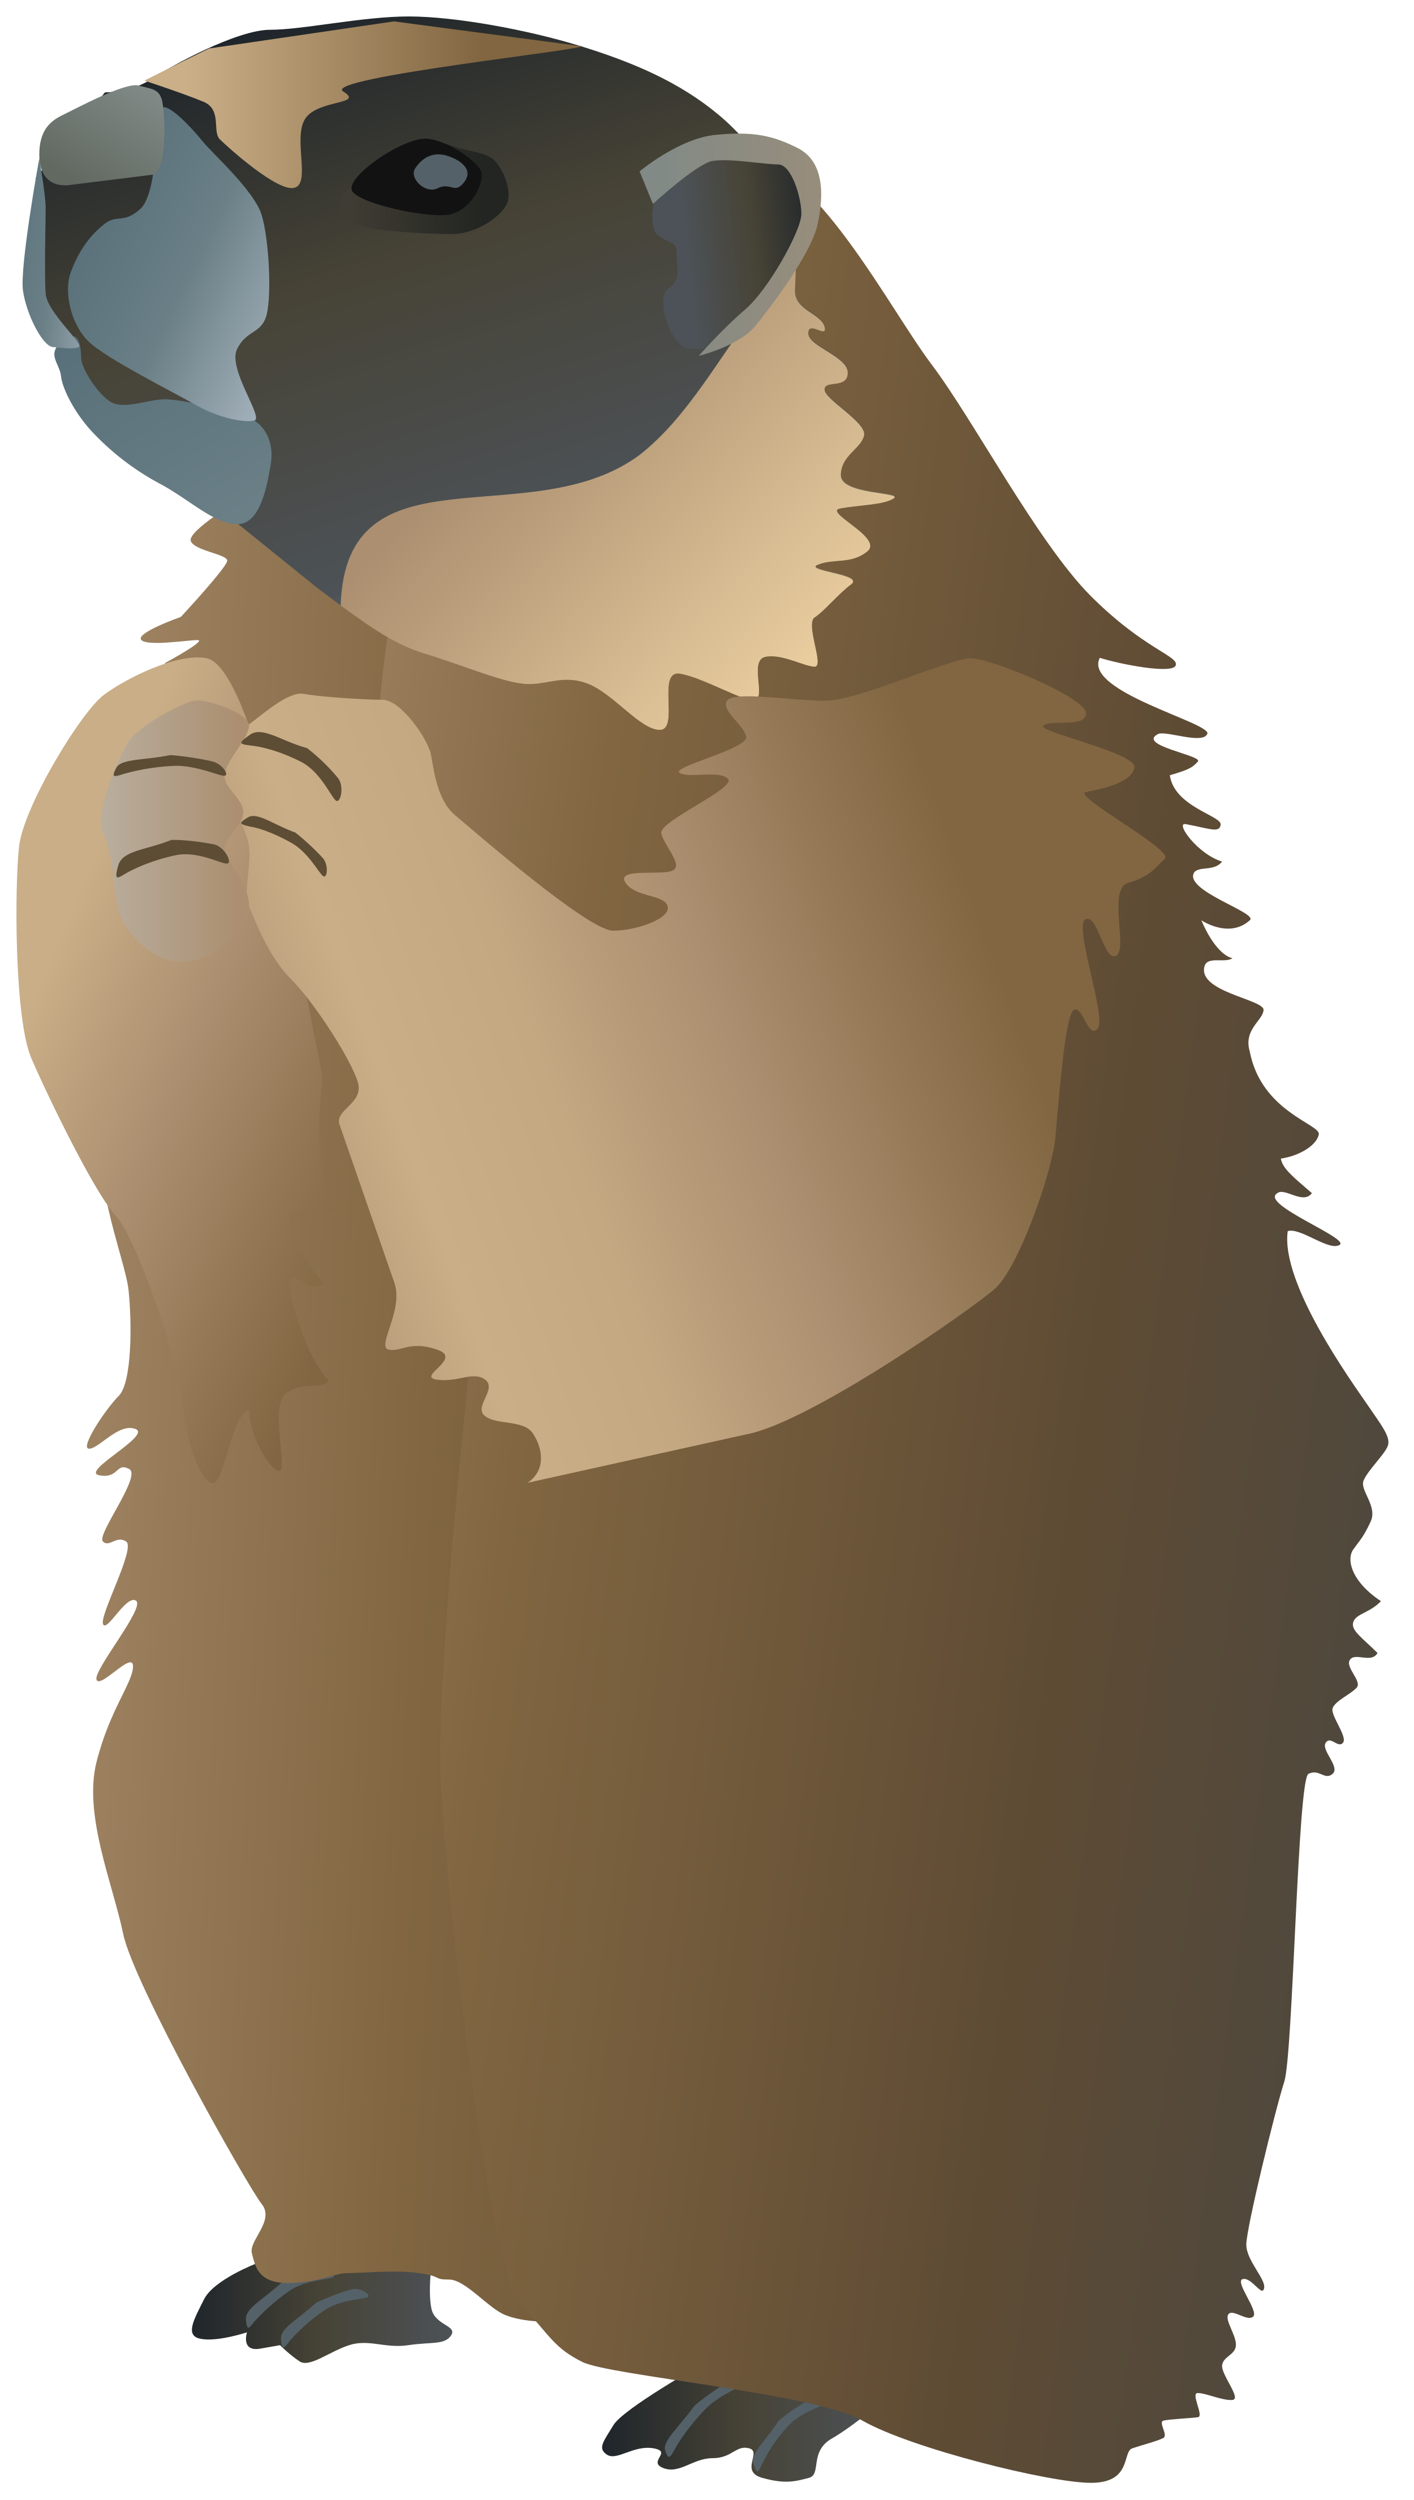 <svg xmlns="http://www.w3.org/2000/svg" xmlns:xlink="http://www.w3.org/1999/xlink" viewBox="0 0 43 76" fill="#fff" fill-rule="evenodd" stroke="#000" stroke-linecap="round" stroke-linejoin="round"><use xlink:href="#R" x=".5" y=".5"/><defs><linearGradient id="A" x1="-0.11%" y1="50.00%" x2="99.67%" y2="50.00%"><stop offset="0%" stop-color="#1d242a"/><stop offset="51.1%" stop-color="#474336"/><stop offset="100%" stop-color="#4c5257"/></linearGradient><linearGradient id="B" x1="0.00%" y1="50.00%" x2="100.14%" y2="50.00%"><stop offset="0%" stop-color="#1d242a"/><stop offset="51.1%" stop-color="#474336"/><stop offset="100%" stop-color="#4c5257"/></linearGradient><linearGradient id="C" x1="-52.07%" y1="30.34%" x2="165.18%" y2="71.64%"><stop offset="11.8%" stop-color="#ab8f70"/><stop offset="55.6%" stop-color="#816641"/><stop offset="100%" stop-color="#5e4b34"/></linearGradient><linearGradient id="D" x1="-25.86%" y1="30.75%" x2="119.39%" y2="74.92%"><stop offset="3.4%" stop-color="#ab8f70"/><stop offset="30.3%" stop-color="#816641"/><stop offset="65.2%" stop-color="#5e4b34"/><stop offset="92.1%" stop-color="#494741"/></linearGradient><linearGradient id="E" x1="29.72%" y1="-1.52%" x2="70.31%" y2="103.36%"><stop offset="0%" stop-color="#1d242a"/><stop offset="33.7%" stop-color="#474336"/><stop offset="70.2%" stop-color="#4c5257"/><stop offset="98.9%" stop-color="#e9cd9f"/></linearGradient><linearGradient id="F" x1="25.03%" y1="23.82%" x2="91.09%" y2="77.72%"><stop offset="11.8%" stop-color="#ab8f70"/><stop offset="100%" stop-color="#e9cd9f"/></linearGradient><linearGradient id="G" x1="90.75%" y1="96.91%" x2="14.59%" y2="-8.03%"><stop offset="3.9%" stop-color="#6a7f86"/><stop offset="98.9%" stop-color="#576f79"/></linearGradient><linearGradient id="H" x1="144.82%" y1="87.61%" x2="-47.43%" y2="19.17%"><stop offset="0%" stop-color="#a8b5bf"/><stop offset="50%" stop-color="#6a7f86"/><stop offset="98.9%" stop-color="#576f79"/></linearGradient><linearGradient id="I" x1="105.26%" y1="93.08%" x2="9.51%" y2="19.91%"><stop offset="0%" stop-color="#a8b5bf"/><stop offset="50%" stop-color="#6a7f86"/><stop offset="98.9%" stop-color="#576f79"/></linearGradient><linearGradient id="J" x1="16.50%" y1="106.04%" x2="95.09%" y2="7.89%"><stop offset="12.9%" stop-color="#626961"/><stop offset="98.9%" stop-color="#818a87"/></linearGradient><linearGradient id="K" x1="-0.11%" y1="50.00%" x2="99.89%" y2="50.00%"><stop offset="7.9%" stop-color="#3f3c33"/><stop offset="86%" stop-color="#222521"/></linearGradient><linearGradient id="L" x1="106.46%" y1="41.65%" x2="25.52%" y2="52.82%"><stop offset="0%" stop-color="#1d242a"/><stop offset="51.1%" stop-color="#474336"/><stop offset="100%" stop-color="#4c5257"/></linearGradient><linearGradient id="M" x1="-0.00%" y1="50.00%" x2="100.12%" y2="50.00%"><stop offset="5.1%" stop-color="#818a87"/><stop offset="91.6%" stop-color="#968d7c"/></linearGradient><linearGradient id="N" x1="26.87%" y1="15.30%" x2="94.97%" y2="89.85%"><stop offset="5.1%" stop-color="#caae87"/><stop offset="41.6%" stop-color="#ab8f70"/><stop offset="96.6%" stop-color="#816641"/></linearGradient><linearGradient id="O" x1="-2.31%" y1="59.90%" x2="82.37%" y2="33.24%"><stop offset="0%" stop-color="#ab8f70"/><stop offset="23.6%" stop-color="#caae87"/><stop offset="42.1%" stop-color="#c3a882"/><stop offset="64.6%" stop-color="#ab8f70"/><stop offset="97.8%" stop-color="#816641"/></linearGradient><linearGradient id="P" x1="0.13%" y1="50.00%" x2="100.13%" y2="50.00%"><stop offset="5.1%" stop-color="#b9ae9e"/><stop offset="91.6%" stop-color="#ab8f70"/></linearGradient><linearGradient id="Q" x1="0.00%" y1="50.00%" x2="100.00%" y2="50.00%"><stop offset="9%" stop-color="#cbaf88"/><stop offset="74.7%" stop-color="#816641"/></linearGradient></defs><symbol id="R" overflow="visible"><g stroke="none" fill-rule="nonzero"><path d="M20.765 71.43s-2.31 1.305-2.61 1.8-.495.705-.195.9.81-.3 1.41-.195-.195.405.3.6.9-.3 1.5-.3.705-.405 1.11-.3-.3.705.405.9 1.005.105 1.41 0 0-.795.705-1.2 1.605-1.2 1.605-1.2l-5.64-1.005h0z" fill="url(#A)"/><path d="M9.02 68.31H7.31s-1.305.495-1.605 1.095-.6 1.11-.105 1.2c.495.105 1.41-.195 1.41-.195s-.195.6.405.495l.6-.105s.3.3.6.495.9-.3 1.5-.495 1.095.105 1.8 0 1.11 0 1.305-.3-.495-.3-.6-.81c-.105-.495 0-1.305 0-1.305l-3.6-.075h0z" fill="url(#B)"/><path d="M9.35 69.75c.48-.33 1.17-.345 1.32-.405.15-.075-.21-.315-.48-.24-.285.075-.66.21-1.08.405-.525.495-1.095.765-1.065 1.11s.075.3.27.045c.21-.24.555-.585 1.035-.915h0zm-1.05-.6c.48-.33 1.17-.345 1.32-.405.15-.075-.21-.315-.495-.24s-.66.21-1.08.405c-.525.495-1.095.765-1.065 1.11s.075.3.27.045c.225-.24.57-.585 1.05-.915h0zm15.165 4.11c.39-.435 1.05-.6 1.185-.705s-.27-.255-.525-.105c-.255.135-.6.36-.945.645-.39.615-.885 1.005-.765 1.32.105.33.135.27.27-.015.135-.3.39-.72.78-1.14h0zm-2.55-.48c.435-.465 1.17-.735 1.32-.855s-.285-.195-.57-.03c-.27.165-.66.42-1.05.75-.45.63-.99 1.08-.885 1.365s.135.225.3-.06c.15-.285.45-.705.885-1.17h0z" fill="#546168"/><path d="M6.71 14.745s-1.5.9-1.41 1.2c.105.3 1.11.405 1.11.6S5 18.255 5 18.255s-1.41.495-1.2.705c.195.195 1.41 0 1.71 0s-1.005.705-1.005.705l.9.3c.3.105-2.505 1.5-2.205 1.8 1.11-.405 1.305-.705 1.41-.405s-.21.9-.81 1.2-.93 1.365-.495 1.11c.495-.3 1.11-1.11 1.305-.705s-2.1 1.5-1.605 2.01c.495.495 1.41 0 1.41.405s-1.71 1.305-1.5 1.71c.195.405 1.305-1.005 1.5-.6.21.405-.705 2.31-.705 2.31s-.405 2.205-1.005 4.215.6 4.71.705 5.715.105 2.805-.3 3.21-1.2 1.605-.9 1.605.9-.795 1.41-.6-1.71 1.305-1.095 1.41c.6.105.495-.405.9-.195.405.195-1.005 2.01-.795 2.205.195.195.405-.195.705 0S2.54 48.57 2.63 48.87c.105.3.705-.9 1.005-.705s-1.305 2.115-1.2 2.4c.105.3 1.11-.9 1.11-.405s-.705 1.305-1.11 2.91.495 3.705.81 5.22c.3 1.5 3.81 7.725 4.215 8.22.405.51-.405 1.11-.3 1.5.105.405.195.9 1.095.9s1.41-.3 1.8-.3c.405 0 1.5-.105 2.205 0s.405.195.9.195 1.2.885 1.71 1.08c.495.195 1.095.195 1.095.195l1.2-35.685-3.915-17.55-6.54-2.1h0z" fill="url(#C)"/><path d="M14.27 36.18c-.09 1.335-1.575 13.785-1.365 17.565.21 3.795 1.47 14.73 2.415 15.78s1.05 1.365 1.89 1.785 7.05.945 8.52 1.785 5.685 1.89 6.945 1.89.945-.945 1.26-1.05.78-.225.945-.315c.15-.09-.165-.48 0-.525.15-.045.855-.075 1.05-.105s-.24-.75 0-.735c.24 0 .765.24 1.05.21s-.345-.765-.315-1.05.42-.315.42-.63-.36-.765-.225-.93.57.24.75.075-.585-1.08-.315-1.14.585.555.645.285c.075-.27-.54-.84-.54-1.335s.885-4.11 1.155-4.95.405-9.195.735-9.36.495.21.735 0-.36-.72-.21-.945.375.18.525 0-.39-.84-.315-1.05c.075-.225.57-.435.735-.63s-.36-.615-.21-.84c.15-.24.66.12.84-.21-.465-.465-.825-.69-.735-.945s.495-.27.84-.63c-.885-.585-1.065-1.26-.84-1.575s.3-.36.525-.84-.345-.96-.21-1.26c.135-.315.645-.795.735-1.05.09-.27-.18-.6-.63-1.26s-2.64-3.675-2.415-5.265c.39-.12 1.245.615 1.575.42.345-.195-2.46-1.245-1.89-1.575.225-.18.78.36 1.05 0-.57-.495-.885-.735-.945-1.05.6-.09 1.095-.42 1.155-.735s-1.74-.675-2.1-2.52c-.195-.675.39-.93.42-1.26s-2.07-.555-1.785-1.365c.12-.27.6-.06.84-.21-.555-.15-.945-1.155-.945-1.155s.84.57 1.47 0c.285-.225-2.07-.915-1.68-1.47.18-.18.6-.015.84-.315-.75-.225-1.44-1.2-1.11-1.14.735.135 1.035.285 1.065.015s-1.41-.54-1.545-1.5c.615-.18.69-.24.855-.42.15-.18-1.905-.495-1.2-.84.27-.09 1.35.33 1.485 0s-3.795-1.29-3.27-2.31c.615.195 2.235.51 2.31.225.09-.285-.96-.48-2.595-2.115-1.62-1.635-3.57-5.37-4.845-7.05-1.26-1.68-3.36-5.79-5.46-6.315-2.115-.525-10.2 8.73-10.2 8.73l-.84 5.685c-.195 1.2-.555 4.29-.105 4.53s.765-.345 1.155 0c.855.795-1.17 2.085-.855 2.1.315 0 1.38-1.005 1.695-.72.42 1.23-1.62 2.1-1.245 2.385.39.27 1.305-.885 1.455-.6s-.15 1.35-.855 2.445c.675 0 1.05-.72 1.38-.66s-.885 2.25-.33 2.31c.57.06.825-.705 1.17-.525s-.99 2.88-.66 2.985.48-.72.765-.465c.3.21-.525 2.4-.615 3.735h0z" fill="url(#D)"/><path d="M.59 4.905l.09 3.96.735.99.27 1.905 3.33 2.28 4.11 3.315c1.605 1.215 2.31 1.71 3.315 2.01s2.205.81 2.91.9c.705.105 1.2-.3 2.01 0 .795.3 1.605 1.41 2.205 1.41s-.105-1.8.6-1.71c.705.105 2.01.9 2.31.795s-.195-1.2.3-1.305 1.2.3 1.5.3-.3-1.305 0-1.5.705-.705 1.11-1.005-1.5-.405-1.005-.6 1.005 0 1.5-.405-1.41-1.2-.81-1.305 1.305-.105 1.605-.3-1.605-.105-1.605-.705.6-.795.705-1.2-1.2-1.095-1.2-1.41c0-.3.705 0 .705-.51 0-.495-1.2-.795-1.2-1.2s.6.195.495-.195c-.105-.405-.9-.495-.9-1.095s.105-1.305 0-2.01-1.11-2.31-2.31-3.315-2.61-1.605-4.215-2.1-3.81-.9-5.22-.9-3.21.405-4.215.405S4.7 1.5 4.1 1.905s-1.41.405-1.41.405L.59 4.905h0z" fill="url(#E)"/><path d="M25.07 14.955c.6-.105 1.305-.105 1.605-.3s-1.605-.105-1.605-.705.6-.795.705-1.2-1.2-1.095-1.2-1.41c0-.3.705 0 .705-.51 0-.495-1.2-.795-1.2-1.2s.6.195.495-.195c-.105-.405-.9-.495-.9-1.095l.045-1.11c-.33.63-.735 1.17-1.14 1.575-1.2 1.5-2.1 3.315-3.615 4.515-3.33 2.49-8.955-.375-9.105 4.59 1.125.825 1.755 1.215 2.58 1.47 1.005.3 2.205.81 2.91.9.705.105 1.2-.3 2.01 0 .795.3 1.605 1.41 2.205 1.41s-.105-1.8.6-1.71c.705.105 2.01.9 2.31.795s-.195-1.2.3-1.305 1.2.3 1.5.3-.3-1.305 0-1.5.705-.705 1.11-1.005-1.5-.405-1.005-.6 1.005 0 1.5-.405c.495-.42-1.41-1.215-.81-1.305h0z" fill="url(#F)"/><path d="M1.415 9.855c-.525.405-.105.675-.06 1.08s.45 1.2 1.05 1.8a7.98 7.98 0 0 0 2.01 1.5c.9.495 1.605 1.2 2.31 1.2s.9-1.2 1.005-1.8-.105-1.095-.495-1.35c-.405-.255-2.205-.645-2.715-.645-.495 0-1.2.3-1.605.105s-.945-1.05-.945-1.35c-.015-.315-.03-.945-.555-.54h0z" fill="url(#G)"/><path d="M.694 4.32s-.6 3.285-.495 4.02c.105.72.585 1.665.9 1.71.33.03.645.075.795 0C2.059 9.96.934 9 .889 8.43s0-2.235 0-2.61-.195-1.5-.195-1.5z" fill="url(#H)"/><path d="M2.63 6.345c-.45.375-.75.825-.975 1.425s0 1.575.525 2.1 2.64 1.575 3.315 1.965c.675.375 1.425.525 1.74.45.3-.075-.825-1.575-.525-2.175s.75-.45.9-1.05.075-2.25-.15-3.015c-.225-.75-1.5-1.875-1.8-2.25S4.535 2.52 4.385 2.82s-.075 2.49-.6 3.015c-.555.51-.705.135-1.155.51z" fill="url(#I)"/><path d="M1.7 5.115l2.415-.3c.495 0 .405-2.01.3-2.31s-.3-.3-.705-.405-1.905.705-2.31.9-.705.495-.705 1.2c0 .72.405 1.02 1.005.915z" fill="url(#J)"/><path d="M10.73 6.421c.405.105 1.71.195 2.505.195s1.605-.6 1.71-1.005-.195-1.095-.495-1.305c-.3-.195-.705-.195-1.305-.405-.6-.195-3.405 1.2-3.315 1.8.09.615.495.615.9.72z" fill="url(#K)"/><path d="M10.22 5.325c-.3-.405 1.605-1.71 2.31-1.605s1.5.705 1.605 1.005-.3 1.2-1.005 1.305c-.69.09-2.61-.315-2.91-.705z" fill="#131213"/><path d="M19.58 4.77l2.76-.9 1.875.81-.075 1.95-1.635 2.235-.81 1.02s-.93.36-1.38.165-.9-1.485-.48-1.785c.405-.315.24-.645.24-1.05s-.165-.255-.57-.57c-.42-.315.075-1.875.075-1.875h0z" fill="url(#L)"/><path d="M12.125 4.62c.195-.3.495-.495.9-.405.405.105.9.405.6.81s-.405 0-.81.195c-.375.195-.885-.3-.69-.6z" fill="#546168"/><path d="M18.95 4.71s1.2-1.005 2.31-1.11 1.71 0 2.505.405.795 1.41.6 2.31-1.41 2.505-1.905 3.105-1.71.9-1.71.9.705-.81 1.41-1.41 1.71-2.4 1.71-2.91c0-.495-.3-1.5-.705-1.5s-1.5-.195-2.01-.105c-.495.105-1.8 1.305-1.8 1.305" fill="url(#M)"/><path d="M8 44.22c-.255.045-.96-1.125-.915-1.845-.555.075-.75 2.22-1.11 2.22-.345 0-.84-1.245-.915-2.4S3.65 37.14 3.035 36.48c-.63-.66-2.055-3.585-2.58-4.8s-.51-5.25-.375-6.45 1.875-4.08 2.58-4.605 2.265-1.29 3.135-1.11c.87.195 1.665 3.315 1.665 3.315l1.845 9.405c-.12 1.395-.255 2.805.375 4.065-.435.24-.99-.165-1.29 0s.285 1.395.93 2.22c-.45.345-.63-.255-.93-.18s.405 2.46 1.11 3.135c-.24.3-.78 0-1.29.375-.525.345.045 2.325-.21 2.37h0z" fill="url(#N)"/><path d="M24.59 20.805c1.02 0 3.78-1.29 4.425-1.29s3.51 1.2 3.51 1.665-1.02.18-1.29.375c-.285.18 2.865.825 2.76 1.29-.09.465-1.02.645-1.47.735-.465.09 2.67 1.755 2.4 2.025-.285.27-.465.555-1.11.735s0 2.025-.375 2.22c-.375.18-.555-1.29-.93-1.11s.645 2.955.375 3.315c-.285.375-.465-.735-.735-.555s-.465 2.865-.555 3.87c-.09 1.02-1.11 3.96-1.845 4.605s-5.625 4.065-7.56 4.425l-6.645 1.47c.555-.375.465-1.02.18-1.47-.27-.465-1.11-.27-1.47-.555-.375-.27.375-.825 0-1.11-.375-.27-.825.09-1.47 0s.825-.645 0-.915c-.825-.285-1.11.09-1.47 0-.375-.09.465-1.2.18-2.025l-1.665-4.8c-.18-.465.735-.645.555-1.29s-1.29-2.4-2.025-3.135-1.11-1.845-1.29-2.22.075-1.23 0-1.845-.825-1.575-.735-2.22.375-1.2.735-1.47c.375-.27 1.2-1.02 1.665-.93s1.845.18 2.4.18 1.38 1.2 1.47 1.665.18 1.38.735 1.845 4.05 3.51 4.8 3.51c.735 0 1.755-.375 1.665-.735-.09-.375-1.005-.27-1.29-.735s1.2-.18 1.47-.375c.27-.18-.285-.735-.375-1.11s2.31-1.38 2.025-1.665c-.27-.27-1.2 0-1.47-.18s2.13-.735 2.025-1.11c-.09-.375-.825-.825-.555-1.11.285-.255 1.95.03 2.955.03h0z" fill="url(#O)"/><path d="M2.645 24.855c-.315-.585.435-2.25.735-2.76.3-.525 1.635-1.215 2.025-1.29s1.635.39 1.665.735c.03.36-.66 1.05-.735 1.47s.48.69.555 1.11-.48.765-.555 1.11.78 1.155.735 1.845-1.05 1.665-2.025 1.665-1.62-.9-1.845-1.29c-.225-.405-.225-2.01-.555-2.595z" fill="url(#P)"/><path d="M4.85 25.5c.645-.135 1.35.255 1.545.255s-.06-.51-.39-.585c-.33-.06-.78-.135-1.29-.135-.78.315-1.485.315-1.62.78-.12.45-.06.42.255.225.33-.18.855-.405 1.5-.54h0zm3.81-2.835c.585.3.9 1.05 1.05 1.17s.27-.45.06-.69c-.21-.255-.525-.585-.93-.9-.81-.225-1.365-.675-1.74-.405-.39.27-.315.285.06.33s.915.195 1.5.495h0zm-.3 2.46c.51.285.825.9.96 1.005s.18-.33 0-.54c-.195-.21-.48-.495-.84-.78-.675-.24-1.17-.645-1.455-.45-.3.18-.225.195.075.27.3.045.75.21 1.26.495h0zm-3.585-2.34c.645-.03 1.335.285 1.53.3s-.03-.36-.345-.435-.765-.15-1.275-.195c-.795.165-1.5.105-1.65.39-.15.3-.09.285.24.18a6.92 6.92 0 0 1 1.5-.24h0z" fill="#5e4d35"/><path d="M5.855.975L11.48.15l5.67.75c.495.075-7.875.96-7.215 1.38.66.405-.735.24-1.14.81s.165 1.965-.33 2.115c-.495.165-2.04-1.23-2.28-1.47s.075-.9-.495-1.14-1.8-.645-1.8-.645l1.14-.57.825-.405h0z" fill="url(#Q)"/></g></symbol></svg>